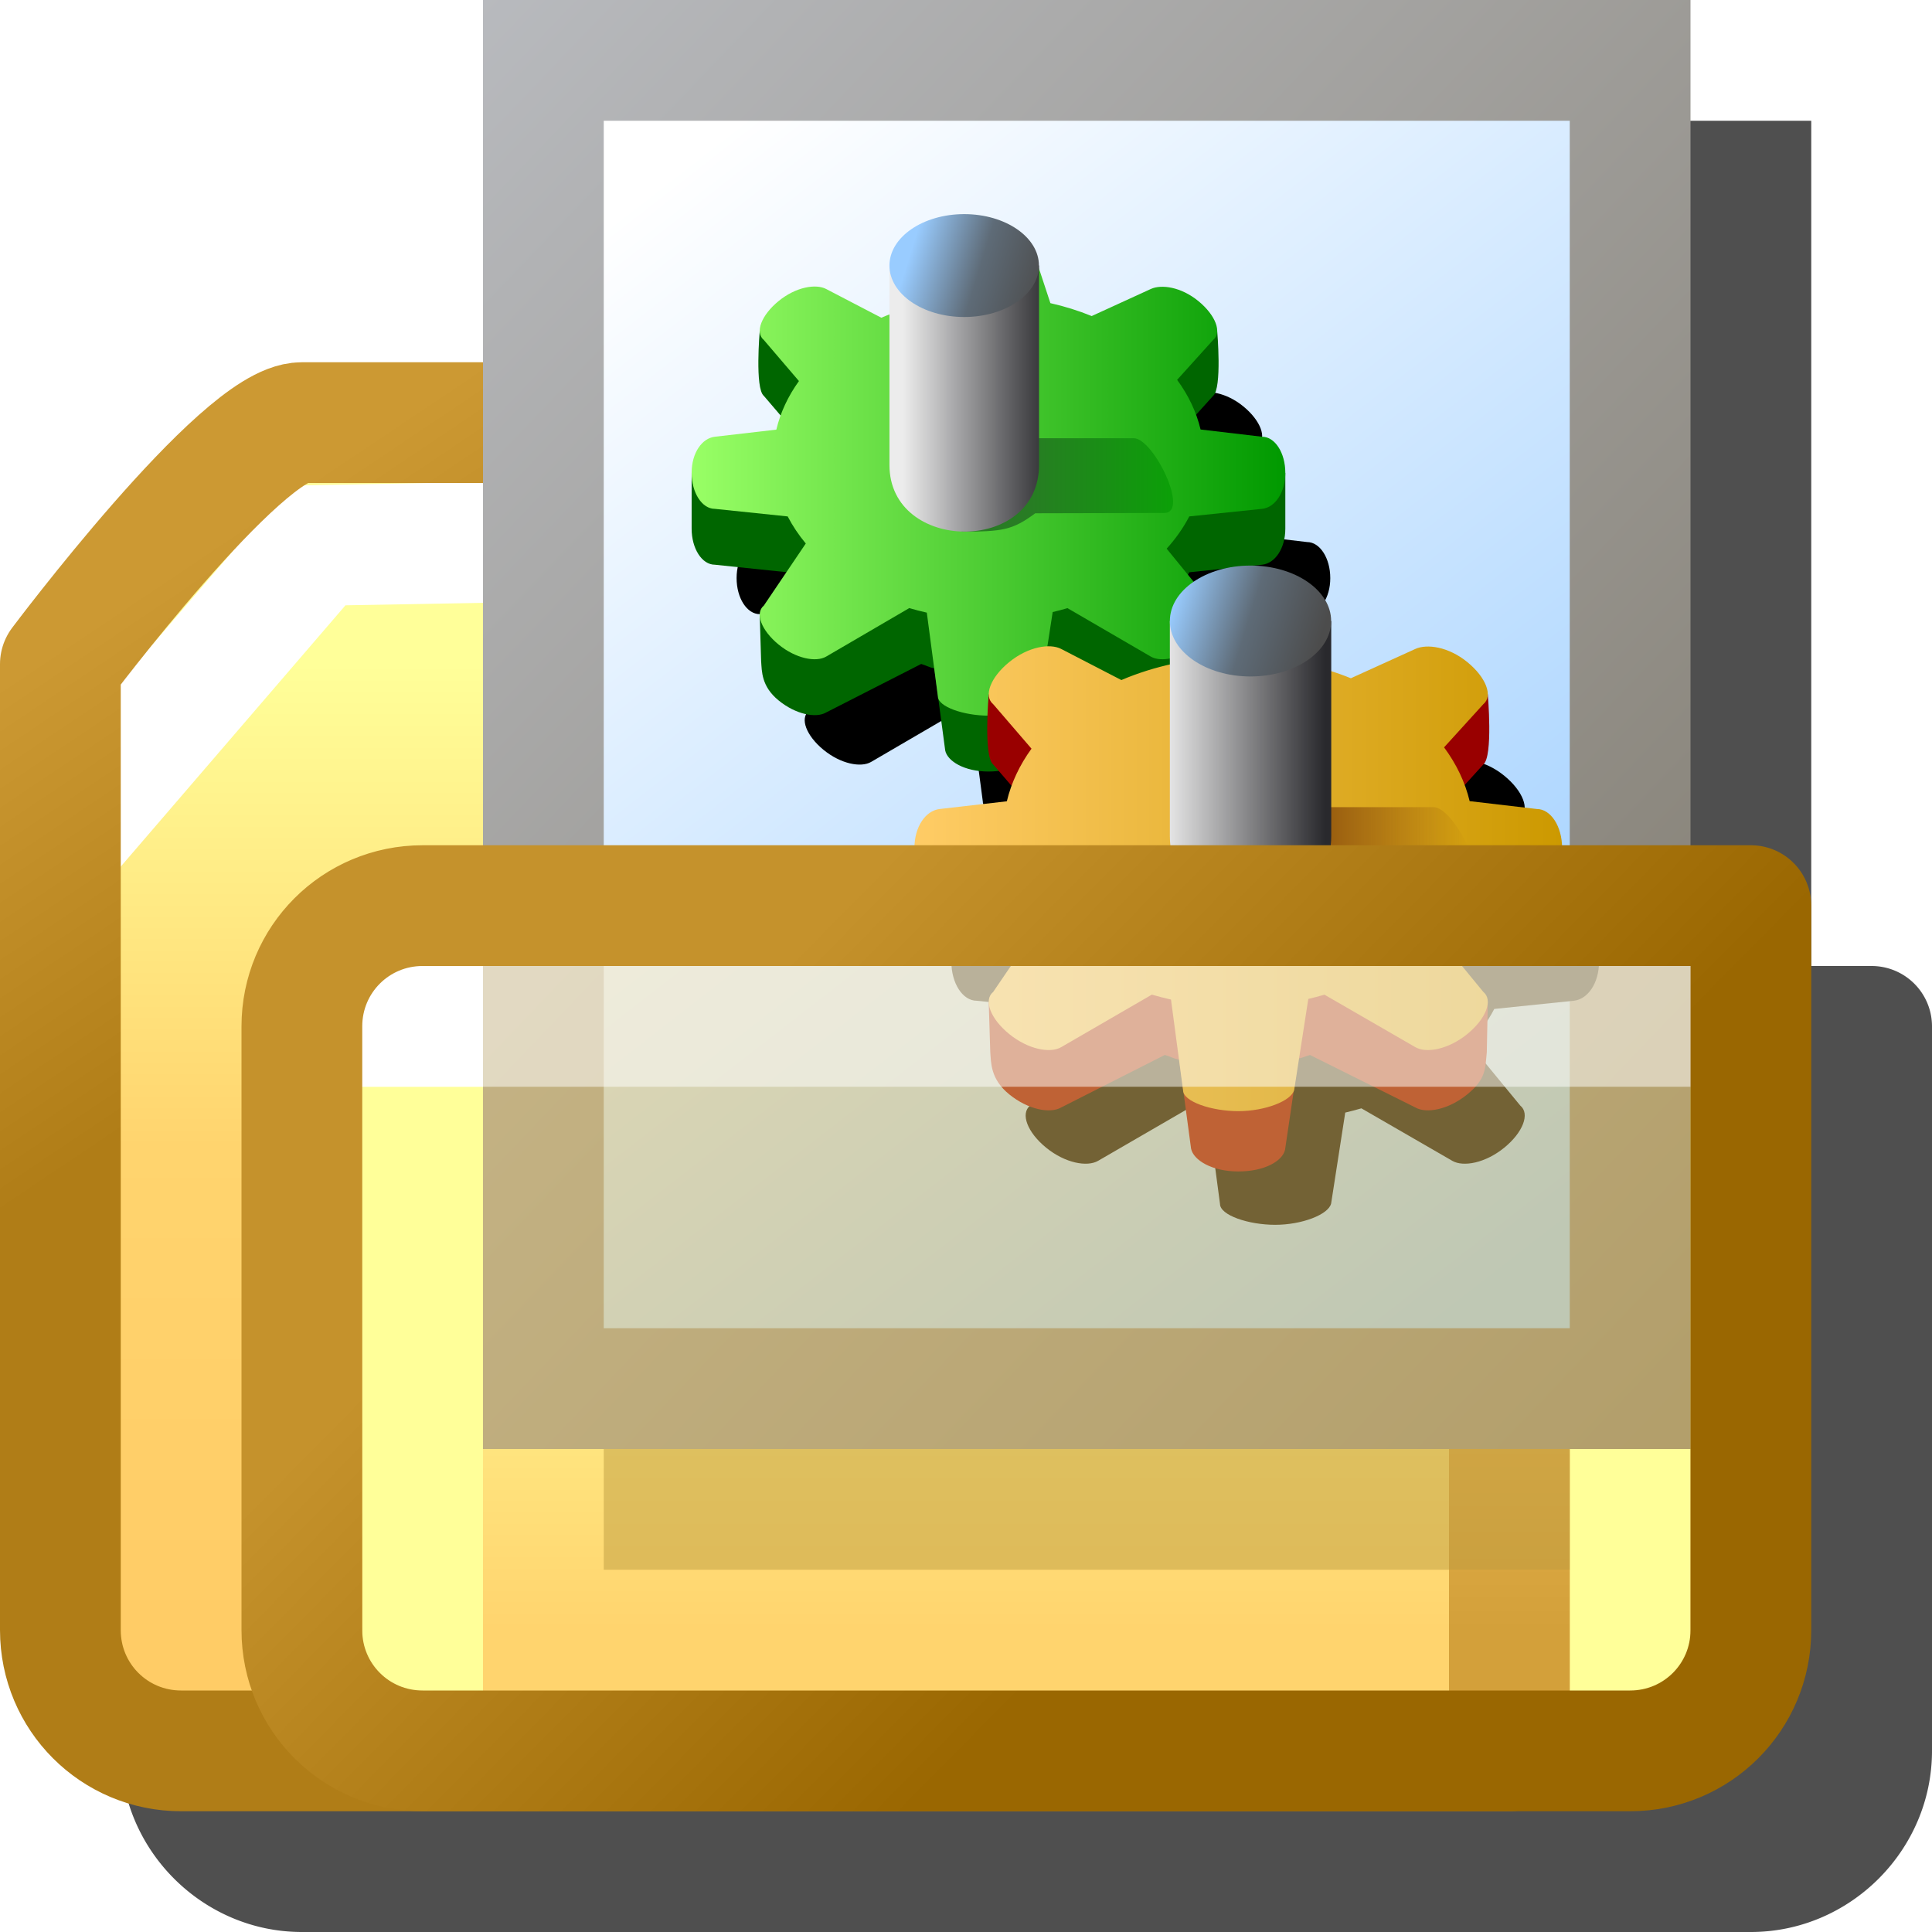 <?xml version="1.0" encoding="UTF-8" standalone="no"?>
<svg
   inkscape:export-ydpi="96"
   inkscape:export-xdpi="96"
   inkscape:export-filename="my-pictures.png"
   width="16"
   height="16"
   viewBox="0 0 16 16"
   version="1.1"
   id="svg8"
   inkscape:version="1.3.2 (1:1.3.2+202311252150+091e20ef0f)"
   sodipodi:docname="libraryFolder.svg"
   xml:space="preserve"
   xmlns:inkscape="http://www.inkscape.org/namespaces/inkscape"
   xmlns:sodipodi="http://sodipodi.sourceforge.net/DTD/sodipodi-0.dtd"
   xmlns:xlink="http://www.w3.org/1999/xlink"
   xmlns="http://www.w3.org/2000/svg"
   xmlns:svg="http://www.w3.org/2000/svg"
   xmlns:rdf="http://www.w3.org/1999/02/22-rdf-syntax-ns#"
   xmlns:cc="http://creativecommons.org/ns#"
   xmlns:dc="http://purl.org/dc/elements/1.1/"><defs
     id="defs2"><linearGradient
       id="linearGradient38"
       x1="-3.932"
       x2="-3.932"
       y1="12.5"
       y2="4.5"
       gradientUnits="userSpaceOnUse"
       gradientTransform="translate(18,1)"><stop
         stop-color="#fc6"
         offset="0"
         id="stop35"
         style="stop-color:#000000;stop-opacity:1;" /><stop
         stop-color="#ffd46e"
         offset=".5"
         id="stop37" /><stop
         stop-color="#ff9"
         offset="1"
         id="stop38" /></linearGradient><linearGradient
       id="linearGradient12"
       x1="-819.2"
       x2="819.2"
       gradientTransform="matrix(0,0.011,0.01,0,-11.256,16.014)"
       gradientUnits="userSpaceOnUse"><stop
         stop-color="#999"
         offset="0"
         id="stop11"
         style="stop-color:#b8babe;stop-opacity:1" /><stop
         stop-color="#666"
         offset="1"
         id="stop12"
         style="stop-color:#807a6d;stop-opacity:1" /></linearGradient><linearGradient
       id="gradient5-1"
       x1="-819.2"
       x2="819.2"
       gradientTransform="matrix(0,0.011,0.01,0,-11.256,16.014)"
       gradientUnits="userSpaceOnUse"><stop
         stop-color="#999"
         offset="0"
         id="stop19" /><stop
         stop-color="#666"
         offset="1"
         id="stop21" /></linearGradient><linearGradient
       id="gradient6-0"
       x1="-819.2"
       x2="819.2"
       gradientTransform="matrix(0,0.011,0.009,0,-11.23,16.014)"
       gradientUnits="userSpaceOnUse"><stop
         stop-color="#fff"
         offset="0"
         id="stop24" /><stop
         stop-color="#ddd"
         offset="1"
         id="stop26"
         style="stop-color:#99ccff;stop-opacity:1;" /></linearGradient><linearGradient
       id="gradient7-6-6"
       x1="-819.2"
       x2="819.2"
       gradientTransform="matrix(3.4623535e-4,0.005,0.006,6.4246743e-4,22.943,5.982)"
       gradientUnits="userSpaceOnUse"><stop
         stop-color="#09f"
         offset="0"
         id="stop29" /><stop
         stop-color="#9cf"
         offset="1"
         id="stop31" /></linearGradient><linearGradient
       id="gradient8-7-2"
       x1="-819.2"
       x2="819.2"
       gradientTransform="matrix(-0.003,0.003,0.003,0.003,-11.182,22.166)"
       gradientUnits="userSpaceOnUse"><stop
         stop-color="#ccc"
         offset="0"
         id="stop34" /><stop
         stop-color="#ccf"
         offset="1"
         id="stop36" /></linearGradient><linearGradient
       id="gradient9-5-8"
       x1="-819.2"
       x2="819.2"
       gradientTransform="matrix(-0.004,0.003,0.004,0.004,-16.576,16.108)"
       gradientUnits="userSpaceOnUse"><stop
         stop-color="#ccc"
         offset="0"
         id="stop39" /><stop
         stop-color="#ccf"
         offset="1"
         id="stop41" /></linearGradient><linearGradient
       id="gradient10-3-2"
       x1="-819.2"
       x2="819.2"
       gradientTransform="matrix(-0.003,0.003,0.005,0.006,-8.982,13.032)"
       gradientUnits="userSpaceOnUse"><stop
         stop-color="#999"
         offset="0"
         id="stop44" /><stop
         stop-color="#ccc"
         offset="1"
         id="stop46" /></linearGradient><radialGradient
       id="gradient11-5-3"
       cx="0"
       cy="0"
       r="819.2"
       gradientTransform="matrix(0.003,0.004,-0.003,0.003,21.53,4.514)"
       gradientUnits="userSpaceOnUse"><stop
         stop-color="#fff"
         offset="0"
         id="stop49" /><stop
         stop-color="#fff"
         offset=".494"
         id="stop51" /><stop
         stop-color="#cff"
         offset=".765"
         id="stop53" /><stop
         stop-color="#cff"
         offset="1"
         id="stop55" /></radialGradient><radialGradient
       id="gradient12-2"
       cx="-283.78"
       cy="588.153"
       r="819.2"
       gradientTransform="matrix(0.004,0.004,-0.003,0.003,23.54,3.597)"
       gradientUnits="userSpaceOnUse"
       fx="-283.78"
       fy="588.153"><stop
         stop-color="#fff"
         offset="0"
         id="stop58" /><stop
         stop-color="#fff"
         offset="0.12"
         id="stop16"
         style="stop-color:#ffffff;stop-opacity:1;" /><stop
         stop-color="#ff9980"
         offset=".486"
         id="stop60" /><stop
         stop-color="#f30"
         offset="1"
         id="stop62" /></radialGradient><linearGradient
       inkscape:collect="always"
       xlink:href="#gradient6-0"
       id="linearGradient4"
       x1="18.068"
       y1="1.5"
       x2="25.068"
       y2="10.515"
       gradientUnits="userSpaceOnUse"
       gradientTransform="translate(0,-0.015)" /><linearGradient
       inkscape:collect="always"
       xlink:href="#linearGradient12"
       id="linearGradient6"
       x1="16.068"
       y1="0.5"
       x2="27.068"
       y2="11"
       gradientUnits="userSpaceOnUse"
       gradientTransform="translate(0,-0.015)" /><linearGradient
       id="linearGradient17865-3"
       x1="-3.932"
       x2="-3.932"
       y1="12.5"
       y2="4.5"
       gradientUnits="userSpaceOnUse"
       gradientTransform="translate(18,1)"><stop
         stop-color="#fc6"
         offset="0"
         id="stop1-6" /><stop
         stop-color="#ffd46e"
         offset=".5"
         id="stop2-7" /><stop
         stop-color="#ff9"
         offset="1"
         id="stop3" /></linearGradient><linearGradient
       id="linearGradient38453"
       x1="-2.402"
       x2="-4.442"
       y1="7.052"
       y2="4.009"
       gradientUnits="userSpaceOnUse"
       gradientTransform="translate(18,1)"><stop
         stop-color="#b07d17"
         offset="0"
         id="stop4" /><stop
         stop-color="#c93"
         offset="1"
         id="stop5" /></linearGradient><linearGradient
       id="linearGradient70029-5"
       x1="-1.432"
       x2="-1.432"
       y1="15.5"
       y2="11.5"
       gradientTransform="translate(22,-2)"
       gradientUnits="userSpaceOnUse"><stop
         stop-color="#ffd46e"
         offset="0"
         id="stop8" /><stop
         stop-color="#ff9"
         offset="1"
         id="stop9" /></linearGradient><linearGradient
       id="linearGradient99494-3"
       x1="7.068"
       x2="7.068"
       y1="12.5"
       y2="8.5"
       gradientUnits="userSpaceOnUse"><stop
         stop-color="#d3a03a"
         offset="0"
         id="stop10" /><stop
         stop-color="#f8c55f"
         offset="1"
         id="stop11-5" /></linearGradient><linearGradient
       id="linearGradient52101"
       x1="0.068"
       x2="-3.968"
       y1="15"
       y2="11.01"
       gradientTransform="translate(22,-2)"
       gradientUnits="userSpaceOnUse"><stop
         stop-color="#9a6701"
         offset="0"
         id="stop6" /><stop
         stop-color="#c5922c"
         offset="1"
         id="stop7" /></linearGradient><filter
       inkscape:collect="always"
       style="color-interpolation-filters:sRGB"
       id="filter38"
       x="-0.123"
       y="-0.123"
       width="1.246"
       height="1.246"><feGaussianBlur
         inkscape:collect="always"
         stdDeviation="0.768"
         id="feGaussianBlur38" /></filter><linearGradient
       gradientUnits="userSpaceOnUse"
       y2="-86.141"
       x2="-482.896"
       y1="-86.141"
       x1="-610.896"
       id="linearGradient1299-3-9-8"
       xlink:href="#linearGradient1343"
       inkscape:collect="always" /><linearGradient
       id="linearGradient1343"
       inkscape:collect="always"><stop
         id="stop1337"
         offset="0"
         style="stop-color:#99ff66;stop-opacity:1" /><stop
         id="stop1341"
         offset="1"
         style="stop-color:#009900;stop-opacity:1" /></linearGradient><linearGradient
       y2="270.019"
       x2="-151.745"
       y1="270.019"
       x1="-183.656"
       gradientTransform="matrix(0.044,0,0,0.044,27.722,-6.273)"
       gradientUnits="userSpaceOnUse"
       id="linearGradient1331"
       xlink:href="#linearGradient1349"
       inkscape:collect="always" /><linearGradient
       id="linearGradient1349"
       inkscape:collect="always"><stop
         id="stop1345"
         offset="0"
         style="stop-color:#287c24;stop-opacity:1" /><stop
         id="stop1347"
         offset="1"
         style="stop-color:#0ba007;stop-opacity:1" /></linearGradient><linearGradient
       y2="83.664"
       x2="-351.653"
       y1="83.664"
       x1="-383.653"
       gradientTransform="matrix(0.044,0,0,0.044,35.35,1.097)"
       gradientUnits="userSpaceOnUse"
       id="linearGradient1333"
       xlink:href="#linearGradient1047"
       inkscape:collect="always" /><linearGradient
       inkscape:collect="always"
       id="linearGradient1047"><stop
         style="stop-color:#ececec;stop-opacity:1"
         offset="0"
         id="stop1043" /><stop
         style="stop-color:#29292d;stop-opacity:1"
         offset="1"
         id="stop1045" /></linearGradient><linearGradient
       y2="60.823"
       x2="-352.636"
       y1="51.977"
       x1="-381.326"
       gradientTransform="matrix(0.044,0,0,0.044,35.35,1.097)"
       gradientUnits="userSpaceOnUse"
       id="linearGradient1335"
       xlink:href="#linearGradient3"
       inkscape:collect="always" /><linearGradient
       id="linearGradient3"
       inkscape:collect="always"><stop
         id="stop1"
         offset="0"
         style="stop-color:#99ccff;stop-opacity:1" /><stop
         style="stop-color:#5e6b77;stop-opacity:1"
         offset="0.511"
         id="stop2" /><stop
         id="stop3-3"
         offset="1"
         style="stop-color:#4c4c4c;stop-opacity:1" /></linearGradient><linearGradient
       inkscape:collect="always"
       xlink:href="#linearGradient1297"
       id="linearGradient1299-3-9"
       x1="-610.896"
       y1="-86.141"
       x2="-482.896"
       y2="-86.141"
       gradientUnits="userSpaceOnUse" /><linearGradient
       inkscape:collect="always"
       id="linearGradient1297"><stop
         style="stop-color:#ffcc66;stop-opacity:1"
         offset="0"
         id="stop1293" /><stop
         style="stop-color:#cc9900;stop-opacity:1"
         offset="1"
         id="stop1295" /></linearGradient><linearGradient
       inkscape:collect="always"
       xlink:href="#linearGradient1330"
       id="linearGradient1195-3-3"
       gradientUnits="userSpaceOnUse"
       gradientTransform="matrix(0.048,0,0,0.048,31.121,-3.68)"
       x1="-183.656"
       y1="270.019"
       x2="-151.745"
       y2="270.019" /><linearGradient
       inkscape:collect="always"
       id="linearGradient1330"><stop
         style="stop-color:#8f520c;stop-opacity:1"
         offset="0"
         id="stop1326" /><stop
         style="stop-color:#8f520c;stop-opacity:0"
         offset="1"
         id="stop1328" /></linearGradient><linearGradient
       inkscape:collect="always"
       xlink:href="#linearGradient1047"
       id="linearGradient1097-9"
       gradientUnits="userSpaceOnUse"
       gradientTransform="matrix(0.048,0,0,0.048,39.35,4.27)"
       x1="-383.653"
       y1="83.664"
       x2="-351.653"
       y2="83.664" /><linearGradient
       inkscape:collect="always"
       xlink:href="#linearGradient3"
       id="linearGradient1099-8"
       gradientUnits="userSpaceOnUse"
       gradientTransform="matrix(0.048,0,0,0.048,39.35,4.27)"
       x1="-381.326"
       y1="51.977"
       x2="-352.636"
       y2="60.823" /></defs><sodipodi:namedview
     showguides="true"
     id="base"
     pagecolor="#ffffff"
     bordercolor="#666666"
     borderopacity="1.0"
     inkscape:pageopacity="0.0"
     inkscape:pageshadow="2"
     inkscape:zoom="64"
     inkscape:cx="1.0625"
     inkscape:cy="4.1328125"
     inkscape:document-units="px"
     inkscape:current-layer="layer1"
     inkscape:document-rotation="0"
     showgrid="true"
     units="px"
     inkscape:window-width="3460"
     inkscape:window-height="1836"
     inkscape:window-x="4032"
     inkscape:window-y="61"
     inkscape:window-maximized="0"
     inkscape:snap-bbox="true"
     inkscape:bbox-nodes="true"
     fit-margin-top="0"
     fit-margin-left="0"
     fit-margin-right="0"
     fit-margin-bottom="0"
     inkscape:bbox-paths="false"
     inkscape:snap-global="true"
     inkscape:pagecheckerboard="0"
     scale-x="0.265"
     inkscape:showpageshadow="2"
     inkscape:deskcolor="#d1d1d1"><inkscape:grid
       type="xygrid"
       id="grid1504"
       originx="0"
       originy="0"
       spacingy="1"
       spacingx="1"
       units="px"
       visible="true" /><inkscape:grid
       type="xygrid"
       id="grid1507"
       spacingx="0.5"
       spacingy="0.5"
       originx="0"
       originy="0"
       units="px"
       visible="true" /></sodipodi:namedview><g
     inkscape:label="Layer 1"
     inkscape:groupmode="layer"
     id="layer1"
     transform="translate(-12.568)"><path
       id="path1"
       style="fill:#000000;fill-opacity:1;filter:url(#filter38);opacity:0.83"
       d="m 17.568,1 v 3 h -1.5 c -0.229,0 -0.364,0.081 -0.492,0.16 -0.128,0.079 -0.244,0.173 -0.363,0.279 -0.238,0.212 -0.482,0.472 -0.709,0.73 C 14.05,5.688 13.667,6.199 13.667,6.199 A 0.5,0.5 0 0 0 13.568,6.5 v 8 c 0,0.822 0.678,1.5 1.5,1.5 h 11 1 c 0.822,0 1.5,-0.678 1.5,-1.5 v -6 a 0.5,0.5 0 0 0 -0.5,-0.5 h -0.5 V 1 Z" /><path
       d="m 15.068,3.5 h 3 c 0.5,0 1.938,2 1.938,2 h 5.062 v 9 h -11 c -0.554,0 -1,-0.446 -1,-1 v -8 c 0,0 1.5,-2 2,-2 z"
       fill="url(#linearGradient17865)"
       fill-rule="evenodd"
       stop-color="#000000"
       id="path13"
       style="fill:url(#linearGradient17865-3)" /><path
       d="m 13.149,6.897 2.047,-2.38 2.669,-0.048 1.702,2.031 h 5.5"
       fill="none"
       stroke="#ffffff"
       stroke-width="1px"
       id="path14" /><path
       d="m 15.068,3.5 h 3 c 0.5,0 1.938,2 1.938,2 h 5.062 v 9 h -11 c -0.554,0 -1,-0.446 -1,-1 v -8 c 0,0 1.5,-2 2,-2 z"
       fill="none"
       stop-color="#000000"
       stroke="url(#linearGradient38453)"
       stroke-linecap="round"
       stroke-linejoin="round"
       id="path15"
       style="stroke:url(#linearGradient38453)" /><rect
       x="15.068"
       y="7.5"
       width="12"
       height="7"
       rx="1"
       ry="1"
       fill="url(#linearGradient70029)"
       fill-rule="evenodd"
       stop-color="#000000"
       id="rect15-2"
       style="fill:url(#linearGradient70029-5)" /><rect
       x="24.568"
       y="8"
       width="1"
       height="1"
       fill="#ffe680"
       fill-rule="evenodd"
       stop-color="#000000"
       id="rect20" /><path
       style="fill:none;stroke:#ffffff;stroke-width:1px;stroke-linecap:butt;stroke-linejoin:miter;stroke-opacity:1"
       d="m 19.568,6.5 h 5.5"
       id="path50009"
       sodipodi:nodetypes="cc" /><rect
       style="fill:#ffe680;fill-opacity:1;fill-rule:evenodd;stroke:none;stroke-width:1;stroke-linecap:round;stroke-linejoin:round;stroke-miterlimit:4;stroke-dasharray:none;stroke-opacity:1;stop-color:#000000"
       id="rect109807"
       width="1"
       height="1"
       x="24.568"
       y="8" /><rect
       style="fill:#ffffff;fill-opacity:1;stroke:none;stroke-linecap:butt;stroke-linejoin:miter"
       id="rect1-3-6"
       width="1"
       height="1"
       x="18.568"
       y="5" /><path
       style="fill:none;stroke:#ffffff;stroke-width:1px;stroke-linecap:butt;stroke-linejoin:miter;stroke-opacity:1"
       d="m 15.068,8.5 h 12"
       id="path84301"
       sodipodi:nodetypes="cc" /><g
       stroke-width="1px"
       id="g19"
       transform="translate(18,1)"
       style="fill:none"><path
         d="m -1.932,7.5 v 6"
         stroke="#ffff99"
         id="path16" /><path
         d="m 8.068,7.5 v 6"
         stroke="#ffff99"
         id="path17" /><path
         d="m -2.932,7.5 h 12"
         stroke="#ffffff"
         id="path18" /><path
         d="m 7.068,6.5 v 7"
         stroke="url(#linearGradient99494)"
         id="path19"
         style="stroke:url(#linearGradient99494-3)" /></g><rect
       style="opacity:0.5;mix-blend-mode:normal;fill:#bf9d40;fill-opacity:1;fill-rule:evenodd;stroke:none;stroke-width:1;stroke-linecap:round;stroke-dasharray:none;stroke-opacity:1"
       id="rect16"
       width="8"
       height="3.5"
       x="17.568"
       y="9.5" /><rect
       style="fill:url(#linearGradient4);fill-opacity:1;fill-rule:evenodd;stroke:url(#linearGradient6);stroke-width:1;stroke-linecap:round;stroke-dasharray:none;stroke-opacity:1"
       id="rect2"
       width="9"
       height="11"
       x="17.068"
       y="0.5" /><g
       id="g1-6"
       transform="matrix(0.873,0,0,0.873,3.925,-0.961)"><g
         transform="matrix(0.044,0,0,0.036,58.551,-0.721)"
         id="g1128-6-6"
         style="fill:#3e9ade;fill-opacity:1"><path
           id="path1126-1-1"
           style="opacity:1;fill:#000000;fill-opacity:1;fill-rule:evenodd;stroke:none;stroke-width:1.25;stroke-linecap:round;stroke-linejoin:round"
           d="m -882.887,138.939 c -5.263,0 -8.878,2.339 -9.5,5.002 l -3.303,14.145 c -3.596,0.944 -7.055,2.283 -10.301,3.988 l -11.898,-7.571 c -2.243,-1.427 -6.532,-0.539 -10.254,3.183 -3.722,3.721 -5.14,8.294 -3.182,10.253 l 7.572,10.828 c -2.359,4 -4.004,8.321 -4.871,12.798 l -13.264,1.877 c -2.752,0.389 -5,4.237 -5,9.5 0,5.263 2.23,9.5 5,9.5 l 15.709,1.999 c 1.054,2.485 2.361,4.874 3.902,7.135 l -9.049,16.369 c -1.959,1.959 -0.54,6.531 3.182,10.253 3.721,3.721 8.069,4.74 10.254,3.183 l 17.926,-12.783 c 1.241,0.45 2.503,0.85 3.781,1.201 l 2.385,22.057 c 0,2.77 5.647,5.089 10.91,5.089 5.263,0 10.528,-2.485 11.052,-5.179 l 2.789,-22.12 c 1.078,-0.309 2.143,-0.653 3.193,-1.033 l 17.967,12.769 c 2.186,1.554 6.53,0.539 10.252,-3.183 3.721,-3.721 5.14,-8.294 3.182,-10.253 l -10.02,-15.007 c 1.97,-2.656 3.606,-5.508 4.877,-8.501 l 15.707,-1.994 c 2.755,-0.35 5,-4.237 5,-9.5 0,-5.263 -2.23,-9.5 -5,-9.5 l -13.27,-1.91 c -0.893,-4.585 -2.601,-9.005 -5.057,-13.083 l 7.762,-10.509 c 1.959,-1.959 0.54,-6.531 -3.182,-10.253 -3.721,-3.722 -7.953,-4.469 -10.252,-3.183 l -12.748,7.135 c -2.831,-1.414 -5.814,-2.555 -8.902,-3.403 l -3.852,-14.293 c 0,-2.77 -4.237,-5.002 -9.5,-5.002 z"
           sodipodi:nodetypes="sccccsccccsccccsccccscccssccccsccccsccccs" /></g><g
         style="fill:#893500;fill-opacity:1"
         transform="matrix(0.044,0,0,0.036,49.246,-1.19)"
         id="g1245-9-2-5"><path
           sodipodi:nodetypes="scccccccccscccccsccccsccccscccccscccccccccs"
           transform="matrix(1,0,0,1.227,-134.207,293.97)"
           d="m -546.896,-126.344 c -5.263,0 -8.878,1.904 -9.5,4.074 l -3.303,11.527 c -3.596,0.77 -7.055,1.861 -10.301,3.25 l -11.898,-6.168 c -2.243,-1.163 -14.316,-2.979 -14.316,-2.979 0,0 -1.079,12.332 0.88,13.928 l 7.572,8.822 c -2.359,3.261 -4.004,6.782 -4.871,10.432 l -18.264,-2.684 V -74.188 c 0,4.289 2.23,7.742 5,7.742 l 15.707,1.629 c 1.055,2.025 2.362,3.972 3.904,5.814 l -9.929,3.36 0.302,9.869 c 0.166,2.235 0.038,5.435 3.76,8.468 3.721,3.033 8.069,3.861 10.254,2.592 l 20.493,-10.416 c 1.241,0.366 1.547,0.666 2.826,0.951 l 2.354,17.626 c 0.465,2.261 4.066,4.523 9.329,4.523 5.263,0 8.717,-2.084 9.241,-4.28 l 2.667,-18.104 c 1.078,-0.251 1.222,-0.395 2.273,-0.704 l 20.82,10.404 c 2.186,1.266 6.53,0.441 10.252,-2.592 3.721,-3.033 3.539,-5.087 3.865,-8.346 l 0.197,-9.992 -7.412,-6.779 c 0.503,-0.786 0.966,-1.586 1.389,-2.398 l 15.707,-1.625 c 2.755,-0.285 5,-3.453 5,-7.742 v -11.953 l -18.27,2.654 c -0.893,-3.737 -2.601,-7.339 -5.057,-10.662 l 7.762,-8.563 c 1.959,-1.596 0.88,-13.928 0.88,-13.928 0,0 -12.015,1.93 -14.314,2.979 l -12.746,5.814 c -2.831,-1.153 -5.815,-2.084 -8.904,-2.775 l -3.852,-11.648 c 0,-2.257 -4.237,-4.074 -9.5,-4.074 z"
           style="opacity:1;fill:#006600;fill-opacity:1;fill-rule:evenodd;stroke:none;stroke-width:1.128;stroke-linecap:round;stroke-linejoin:round"
           id="path1237-3-9-5" /></g><g
         id="g1401-4-1-8-0-3-4"
         transform="matrix(0.044,0,0,0.036,49.246,-1.72)"><path
           sodipodi:nodetypes="sccccsccccsccccsccccscccssccccsccccsccccs"
           transform="matrix(1,0,0,1.227,-134.207,308.638)"
           d="m -546.896,-138.299 c -5.263,0 -8.878,1.906 -9.5,4.076 l -3.303,11.527 c -3.596,0.77 -7.055,1.861 -10.301,3.25 l -11.898,-6.17 c -2.243,-1.163 -6.532,-0.439 -10.254,2.594 -3.722,3.033 -5.14,6.759 -3.182,8.355 l 7.572,8.824 c -2.359,3.26 -4.004,6.781 -4.871,10.43 l -13.264,1.529 c -2.752,0.317 -5,3.453 -5,7.742 0,4.289 2.23,7.742 5,7.742 l 15.709,1.629 c 1.054,2.025 2.361,3.972 3.902,5.814 l -9.049,13.34 c -1.959,1.596 -0.54,5.323 3.182,8.355 3.721,3.033 8.069,3.863 10.254,2.594 l 17.926,-10.418 c 1.241,0.367 2.503,0.693 3.781,0.979 l 2.385,17.975 c 0,2.257 5.647,4.148 10.91,4.148 5.263,0 10.528,-2.025 11.052,-4.221 l 2.789,-18.027 c 1.078,-0.252 2.143,-0.532 3.193,-0.842 l 17.967,10.406 c 2.186,1.266 6.53,0.439 10.252,-2.594 3.721,-3.033 5.14,-6.759 3.182,-8.355 l -10.02,-12.23 c 1.97,-2.164 3.606,-4.488 4.877,-6.928 l 15.707,-1.625 c 2.755,-0.285 5,-3.453 5,-7.742 0,-4.289 -2.23,-7.742 -5,-7.742 l -13.27,-1.557 c -0.893,-3.737 -2.601,-7.339 -5.057,-10.662 l 7.762,-8.564 c 1.959,-1.596 0.54,-5.323 -3.182,-8.355 -3.721,-3.033 -7.953,-3.642 -10.252,-2.594 l -12.748,5.814 c -2.831,-1.153 -5.814,-2.082 -8.902,-2.773 l -3.852,-11.648 c 0,-2.257 -4.237,-4.076 -9.5,-4.076 z"
           style="opacity:1;fill:url(#linearGradient1299-3-9-8);fill-opacity:1;fill-rule:evenodd;stroke:none;stroke-width:1.128;stroke-linecap:round;stroke-linejoin:round"
           id="rect1061-6-20-7-7-9-6-1-7" /></g><path
         style="fill:url(#linearGradient1331);fill-opacity:1;stroke:none;stroke-width:0.044px;stroke-linecap:butt;stroke-linejoin:miter;stroke-opacity:1"
         d="m 19.02,6.144 c 0.388,0 0.484,-0.013 0.701,-0.174 l 1.225,-0.003 c 0.241,-0.002 -0.104,-0.709 -0.29,-0.709 h -0.932 z"
         id="path1324-7-2-2-9-6"
         sodipodi:nodetypes="cccccc" /><path
         style="fill:url(#linearGradient1333);fill-opacity:1;stroke:none;stroke-width:0.044px;stroke-linecap:butt;stroke-linejoin:miter;stroke-opacity:1"
         d="m 18.338,3.62 v 1.892 c 0,0.834 1.419,0.851 1.419,-0.001 v -1.891"
         id="path932-9-2-6-3-1-4-5"
         sodipodi:nodetypes="cccc" /><ellipse
         style="fill:url(#linearGradient1335);fill-opacity:1;fill-rule:evenodd;stroke:none;stroke-width:0.059;stroke-linecap:round;stroke-linejoin:round"
         id="path930-1-9-8-1-8-7-6"
         cx="19.047"
         cy="3.62"
         ry="0.488"
         rx="0.709" /><g
         style="fill:#3e9ade;fill-opacity:1"
         id="g1128-6"
         transform="matrix(0.048,0,0,0.039,64.376,2.309)"><path
           sodipodi:nodetypes="sccccsccccsccccsccccscccssccccsccccsccccs"
           d="m -882.887,138.939 c -5.263,0 -8.878,2.339 -9.5,5.002 l -3.303,14.145 c -3.596,0.944 -7.055,2.283 -10.301,3.988 l -11.898,-7.571 c -2.243,-1.427 -6.532,-0.539 -10.254,3.183 -3.722,3.721 -5.14,8.294 -3.182,10.253 l 7.572,10.828 c -2.359,4 -4.004,8.321 -4.871,12.798 l -13.264,1.877 c -2.752,0.389 -5,4.237 -5,9.5 0,5.263 2.23,9.5 5,9.5 l 15.709,1.999 c 1.054,2.485 2.361,4.874 3.902,7.135 l -9.049,16.369 c -1.959,1.959 -0.54,6.531 3.182,10.253 3.721,3.721 8.069,4.74 10.254,3.183 l 17.926,-12.783 c 1.241,0.45 2.503,0.85 3.781,1.201 l 2.385,22.057 c 0,2.77 5.647,5.089 10.91,5.089 5.263,0 10.528,-2.485 11.052,-5.179 l 2.789,-22.12 c 1.078,-0.309 2.143,-0.653 3.193,-1.033 l 17.967,12.769 c 2.186,1.554 6.53,0.539 10.252,-3.183 3.721,-3.721 5.14,-8.294 3.182,-10.253 l -10.02,-15.007 c 1.97,-2.656 3.606,-5.508 4.877,-8.501 l 15.707,-1.994 c 2.755,-0.35 5,-4.237 5,-9.5 0,-5.263 -2.23,-9.5 -5,-9.5 l -13.27,-1.91 c -0.893,-4.585 -2.601,-9.005 -5.057,-13.083 l 7.762,-10.509 c 1.959,-1.959 0.54,-6.531 -3.182,-10.253 -3.721,-3.722 -7.953,-4.469 -10.252,-3.183 l -12.748,7.135 c -2.831,-1.414 -5.814,-2.555 -8.902,-3.403 l -3.852,-14.293 c 0,-2.77 -4.237,-5.002 -9.5,-5.002 z"
           style="opacity:1;fill:#000000;fill-opacity:1;fill-rule:evenodd;stroke:none;stroke-width:1.25;stroke-linecap:round;stroke-linejoin:round"
           id="path1126-1" /></g><g
         id="g1245-9-2"
         transform="matrix(0.048,0,0,0.039,54.34,1.803)"
         style="fill:#893500;fill-opacity:1"><path
           id="path1237-3-9"
           style="opacity:1;fill:#990000;fill-opacity:1;fill-rule:evenodd;stroke:none;stroke-width:1.128;stroke-linecap:round;stroke-linejoin:round"
           d="m -546.896,-126.344 c -5.263,0 -8.878,1.904 -9.5,4.074 l -3.303,11.527 c -3.596,0.77 -7.055,1.861 -10.301,3.25 l -11.898,-6.168 c -2.243,-1.163 -14.316,-2.979 -14.316,-2.979 0,0 -1.079,12.332 0.88,13.928 l 7.572,8.822 c -2.359,3.261 -4.004,6.782 -4.871,10.432 l -18.264,-2.684 V -74.188 c 0,4.289 2.23,7.742 5,7.742 l 15.707,1.629 c 1.055,2.025 2.362,3.972 3.904,5.814 l -9.929,3.36 0.302,9.869 c 0.166,2.235 0.038,5.435 3.76,8.468 3.721,3.033 8.069,3.861 10.254,2.592 l 20.493,-10.416 c 1.241,0.366 1.547,0.666 2.826,0.951 l 2.354,17.626 c 0.465,2.261 4.066,4.523 9.329,4.523 5.263,0 8.717,-2.084 9.241,-4.28 l 2.667,-18.104 c 1.078,-0.251 1.222,-0.395 2.273,-0.704 l 20.82,10.404 c 2.186,1.266 6.53,0.441 10.252,-2.592 3.721,-3.033 3.539,-5.087 3.865,-8.346 l 0.197,-9.992 -7.412,-6.779 c 0.503,-0.786 0.966,-1.586 1.389,-2.398 l 15.707,-1.625 c 2.755,-0.285 5,-3.453 5,-7.742 v -11.953 l -18.27,2.654 c -0.893,-3.737 -2.601,-7.339 -5.057,-10.662 l 7.762,-8.563 c 1.959,-1.596 0.88,-13.928 0.88,-13.928 0,0 -12.015,1.93 -14.314,2.979 l -12.746,5.814 c -2.831,-1.153 -5.815,-2.084 -8.904,-2.775 l -3.852,-11.648 c 0,-2.257 -4.237,-4.074 -9.5,-4.074 z"
           transform="matrix(1,0,0,1.227,-134.207,293.97)"
           sodipodi:nodetypes="scccccccccscccccsccccsccccscccccscccccccccs" /></g><g
         transform="matrix(0.048,0,0,0.039,54.34,1.231)"
         id="g1401-4-1-8-0-3"><path
           id="rect1061-6-20-7-7-9-6-1"
           style="opacity:1;fill:url(#linearGradient1299-3-9);fill-opacity:1;fill-rule:evenodd;stroke:none;stroke-width:1.128;stroke-linecap:round;stroke-linejoin:round"
           d="m -546.896,-138.299 c -5.263,0 -8.878,1.906 -9.5,4.076 l -3.303,11.527 c -3.596,0.77 -7.055,1.861 -10.301,3.25 l -11.898,-6.17 c -2.243,-1.163 -6.532,-0.439 -10.254,2.594 -3.722,3.033 -5.14,6.759 -3.182,8.355 l 7.572,8.824 c -2.359,3.26 -4.004,6.781 -4.871,10.43 l -13.264,1.529 c -2.752,0.317 -5,3.453 -5,7.742 0,4.289 2.23,7.742 5,7.742 l 15.709,1.629 c 1.054,2.025 2.361,3.972 3.902,5.814 l -9.049,13.34 c -1.959,1.596 -0.54,5.323 3.182,8.355 3.721,3.033 8.069,3.863 10.254,2.594 l 17.926,-10.418 c 1.241,0.367 2.503,0.693 3.781,0.979 l 2.385,17.975 c 0,2.257 5.647,4.148 10.91,4.148 5.263,0 10.528,-2.025 11.052,-4.221 l 2.789,-18.027 c 1.078,-0.252 2.143,-0.532 3.193,-0.842 l 17.967,10.406 c 2.186,1.266 6.53,0.439 10.252,-2.594 3.721,-3.033 5.14,-6.759 3.182,-8.355 l -10.02,-12.23 c 1.97,-2.164 3.606,-4.488 4.877,-6.928 l 15.707,-1.625 c 2.755,-0.285 5,-3.453 5,-7.742 0,-4.289 -2.23,-7.742 -5,-7.742 l -13.27,-1.557 c -0.893,-3.737 -2.601,-7.339 -5.057,-10.662 l 7.762,-8.564 c 1.959,-1.596 0.54,-5.323 -3.182,-8.355 -3.721,-3.033 -7.953,-3.642 -10.252,-2.594 l -12.748,5.814 c -2.831,-1.153 -5.814,-2.082 -8.902,-2.773 l -3.852,-11.648 c 0,-2.257 -4.237,-4.076 -9.5,-4.076 z"
           transform="matrix(1,0,0,1.227,-134.207,308.638)"
           sodipodi:nodetypes="sccccsccccsccccsccccscccssccccsccccsccccs" /></g><path
         sodipodi:nodetypes="cccccc"
         id="path1324-7-2-2-9"
         d="m 21.735,9.714 c 0.419,0 0.522,-0.014 0.757,-0.188 l 1.321,-0.003 c 0.26,-0.003 -0.112,-0.765 -0.312,-0.765 h -1.005 z"
         style="fill:url(#linearGradient1195-3-3);fill-opacity:1;stroke:none;stroke-width:0.048px;stroke-linecap:butt;stroke-linejoin:miter;stroke-opacity:1" /><path
         sodipodi:nodetypes="cccc"
         id="path932-9-2-6-3-1-4"
         d="m 20.998,6.992 v 2.041 c 0,0.9 1.531,0.918 1.531,-0.001 V 6.992"
         style="fill:url(#linearGradient1097-9);fill-opacity:1;stroke:none;stroke-width:0.048px;stroke-linecap:butt;stroke-linejoin:miter;stroke-opacity:1" /><ellipse
         rx="0.765"
         ry="0.526"
         cy="6.992"
         cx="21.763"
         id="path930-1-9-8-1-8-7"
         style="fill:url(#linearGradient1099-8);fill-opacity:1;fill-rule:evenodd;stroke:none;stroke-width:0.063;stroke-linecap:round;stroke-linejoin:round" /></g><path
       id="rect15"
       style="opacity:0.5;mix-blend-mode:hard-light;fill:#e6c56b;fill-rule:evenodd;stroke-linecap:round"
       d="m 16.568,7.5 h 10 V 12 h -10 z"
       sodipodi:nodetypes="ccccc" /><path
       style="opacity:0.5;fill:none;stroke:#ffffff;stroke-width:1px;stroke-linecap:butt;stroke-linejoin:miter;stroke-opacity:1"
       d="m 15.568,8.5 h 11.5"
       id="path2306"
       sodipodi:nodetypes="cc" /><path
       d="m 16.068,7.5 h 11 v 6 c 0,0.554 -0.446,1 -1,1 h -10 c -0.554,0 -1,-0.446 -1,-1 v -5 c 0,-0.554 0.446,-1 1,-1 z"
       stop-color="#000000"
       stroke="url(#linearGradient52101)"
       stroke-linecap="round"
       stroke-linejoin="round"
       id="path20"
       style="fill:none;stroke:url(#linearGradient52101)" /></g></svg>
